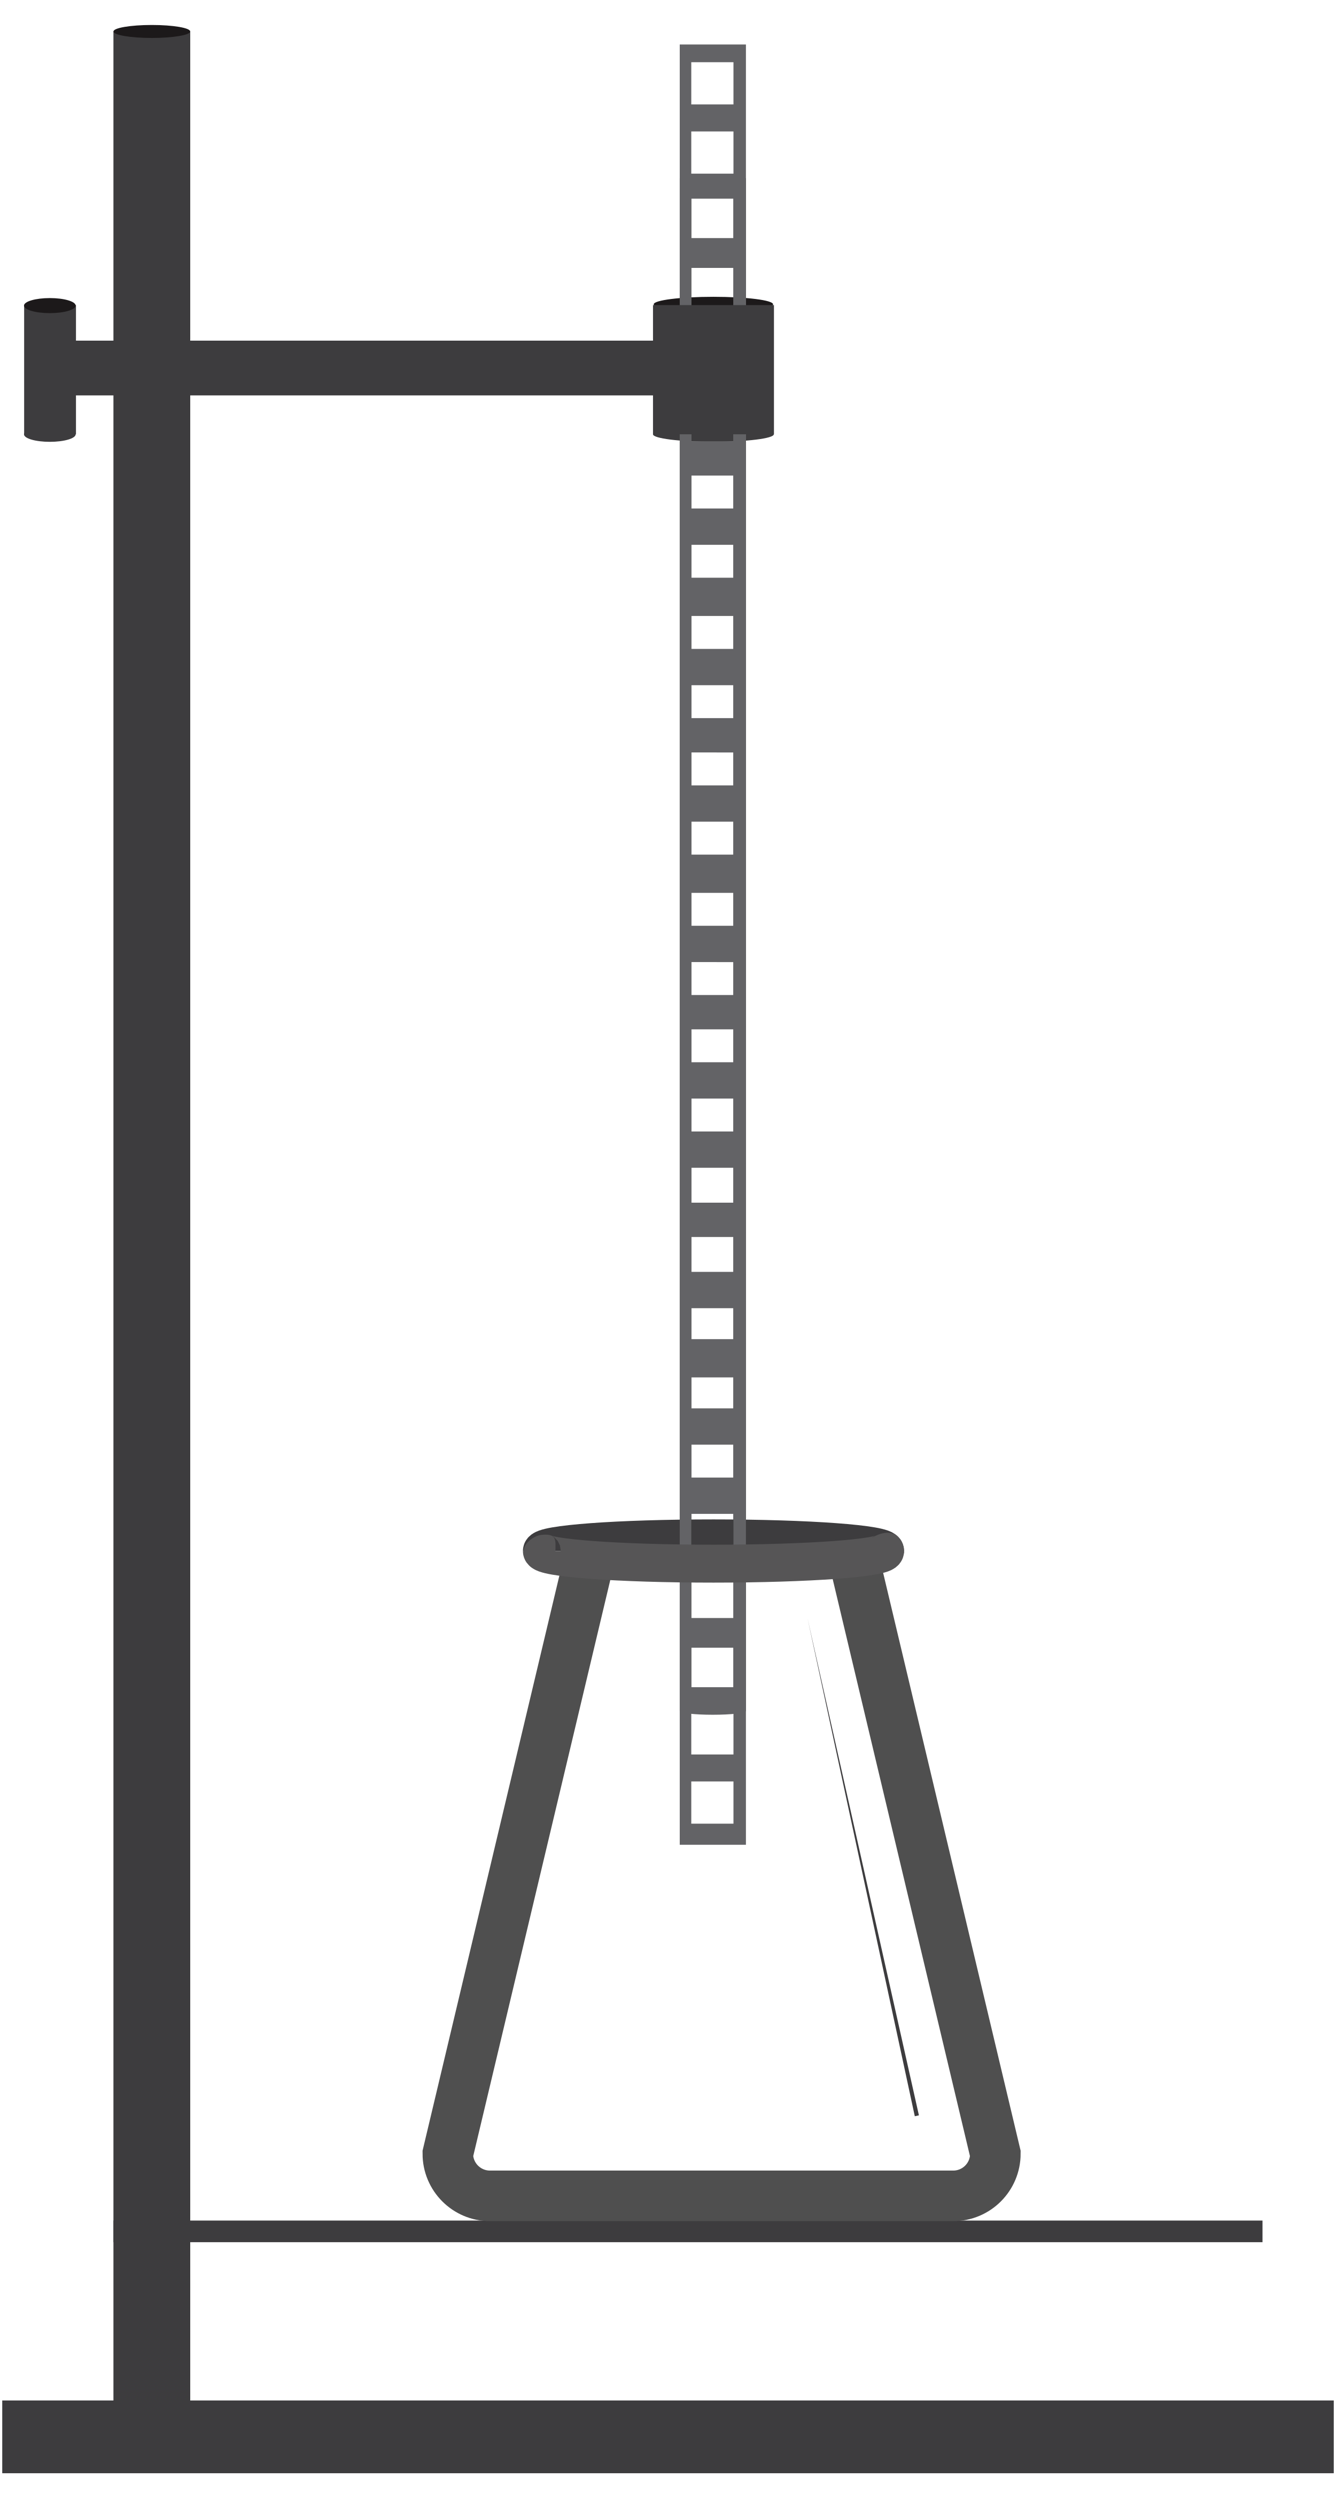 <?xml version="1.0" encoding="utf-8"?>
<!-- Generator: Adobe Illustrator 17.0.0, SVG Export Plug-In . SVG Version: 6.00 Build 0)  -->
<!DOCTYPE svg PUBLIC "-//W3C//DTD SVG 1.1//EN" "http://www.w3.org/Graphics/SVG/1.1/DTD/svg11.dtd">
<svg version="1.1" id="Layer_1" xmlns="http://www.w3.org/2000/svg" xmlns:xlink="http://www.w3.org/1999/xlink" x="0px" y="0px"
	 width="100px" height="187px" viewBox="0 0 100 187" enable-background="new 0 0 100 187" xml:space="preserve">
<rect x="8.491" y="2.354" fill="#3D3C3E" width="5.748" height="181.761"/>
<rect x="1.807" y="22.821" fill="#3D3C3E" width="3.88" height="9.664"/>
<rect x="4.499" y="25.48" fill="#3D3C3E" width="44.547" height="4.096"/>
<path fill="none" stroke="#3D3C3E" stroke-width="0.854" stroke-miterlimit="10" d="M11.593,176.485"/>
<path fill="none" stroke="#FC0303" stroke-width="0.862" stroke-miterlimit="10" d="M86.961,180.54"/>
<path fill="#3D3C3E" d="M84.171,174.918"/>
<path fill="#3D3C3E" d="M84.171,178.88"/>
<path fill="#3D3C3E" d="M12.298,176.485"/>
<line fill="#3D3C3E" x1="84.171" y1="174.918" x2="82.312" y2="176.485"/>
<path fill="#3D3C3E" d="M12.617,174.918"/>
<ellipse fill="#1C191A" cx="11.365" cy="2.354" rx="2.872" ry="0.486"/>
<ellipse fill="#1C191A" cx="3.729" cy="22.859" rx="1.933" ry="0.563"/>
<ellipse fill="#3D3C3E" cx="3.729" cy="32.486" rx="1.933" ry="0.563"/>
<ellipse fill="#1C191A" cx="53.398" cy="22.763" rx="4.467" ry="0.562"/>
<ellipse fill="#3D3C3E" cx="53.398" cy="32.486" rx="4.52" ry="0.562"/>
<path fill="#636366" d="M50.879,23.344V137.99h4.954V23.344H50.879z M54.9,136.411h-3.157v-3.157H54.9V136.411z M54.9,131.234
	h-3.157v-3.157H54.9V131.234z M54.9,126.203h-3.157v-3.157H54.9V126.203z M54.9,121.026h-3.157v-3.157H54.9V121.026z M54.9,115.7
	h-3.157v-3.157H54.9V115.7z M54.9,110.523h-3.157v-3.157H54.9V110.523z M54.9,105.345h-3.157v-3.157H54.9V105.345z M54.9,100.167
	h-3.157v-3.157H54.9V100.167z M54.9,95.137h-3.157V91.98H54.9V95.137z M54.9,89.96h-3.157v-3.157H54.9V89.96z M54.9,84.634h-3.157
	v-3.157H54.9V84.634z M54.9,79.457h-3.157V76.3H54.9V79.457z M54.9,74.426h-3.157V71.27H54.9V74.426z M54.9,69.249h-3.157v-3.157
	H54.9V69.249z M54.9,63.924h-3.157v-3.157H54.9V63.924z M54.9,58.746h-3.157v-3.157H54.9V58.746z M54.9,53.716h-3.157v-3.157H54.9
	V53.716z M54.9,48.538h-3.157v-3.157H54.9V48.538z M54.9,43.213h-3.157v-3.157H54.9V43.213z M54.9,38.035h-3.157v-3.157H54.9V38.035
	z M54.9,33.005h-3.157v-3.157H54.9V33.005z M54.9,27.827h-3.157V24.67H54.9V27.827z"/>
<path fill="#636366" d="M50.879,13.336v114.646h4.954V13.336H50.879z M54.9,126.403h-3.157v-3.157H54.9V126.403z M54.9,121.226
	h-3.157v-3.157H54.9V121.226z M54.9,116.195h-3.157v-3.157H54.9V116.195z M54.9,111.018h-3.157v-3.157H54.9V111.018z M54.9,105.692
	h-3.157v-3.157H54.9V105.692z M54.9,100.515h-3.157v-3.157H54.9V100.515z M54.9,95.337h-3.157V92.18H54.9V95.337z M54.9,90.159
	h-3.157v-3.157H54.9V90.159z M54.9,85.129h-3.157v-3.157H54.9V85.129z M54.9,79.952h-3.157v-3.157H54.9V79.952z M54.9,74.626h-3.157
	V71.47H54.9V74.626z M54.9,69.449h-3.157v-3.157H54.9V69.449z M54.9,64.418h-3.157v-3.157H54.9V64.418z M54.9,59.241h-3.157v-3.157
	H54.9V59.241z M54.9,53.916h-3.157v-3.157H54.9V53.916z M54.9,48.738h-3.157v-3.157H54.9V48.738z M54.9,43.708h-3.157v-3.157H54.9
	V43.708z M54.9,38.53h-3.157v-3.157H54.9V38.53z M54.9,33.205h-3.157v-3.157H54.9V33.205z M54.9,28.027h-3.157V24.87H54.9V28.027z
	 M54.9,22.997h-3.157V19.84H54.9V22.997z M54.9,17.819h-3.157v-3.157H54.9V17.819z"/>
<path fill="#636366" d="M50.879,3.328v114.646h4.954V3.328H50.879z M54.9,116.395h-3.157v-3.157H54.9V116.395z M54.9,111.218h-3.157
	v-3.157H54.9V111.218z M54.9,106.187h-3.157v-3.157H54.9V106.187z M54.9,101.01h-3.157v-3.157H54.9V101.01z M54.9,95.684h-3.157
	v-3.157H54.9V95.684z M54.9,90.507h-3.157V87.35H54.9V90.507z M54.9,85.329h-3.157v-3.157H54.9V85.329z M54.9,80.151h-3.157v-3.157
	H54.9V80.151z M54.9,75.121h-3.157v-3.157H54.9V75.121z M54.9,69.944h-3.157v-3.157H54.9V69.944z M54.9,64.618h-3.157v-3.157H54.9
	V64.618z M54.9,59.441h-3.157v-3.157H54.9V59.441z M54.9,54.41h-3.157v-3.157H54.9V54.41z M54.9,49.233h-3.157v-3.157H54.9V49.233z
	 M54.9,43.908h-3.157v-3.157H54.9V43.908z M54.9,38.73h-3.157v-3.157H54.9V38.73z M54.9,33.7h-3.157v-3.157H54.9V33.7z M54.9,28.522
	h-3.157v-3.157H54.9V28.522z M54.9,23.197h-3.157V20.04H54.9V23.197z M54.9,18.019h-3.157v-3.157H54.9V18.019z M54.9,12.989h-3.157
	V9.832H54.9V12.989z M54.9,7.811h-3.157V4.654H54.9V7.811z"/>
<rect x="8.491" y="166.098" fill="#3D3C3E" width="86.008" height="1.618"/>
<path fill="none" stroke="#0000FF" stroke-width="2.466" stroke-miterlimit="10" d="M34.332,162.151"/>
<path fill="none" stroke="#0000FF" stroke-width="2.466" stroke-miterlimit="10" d="M44.568,110.057"/>
<rect x="0.168" y="179.555" fill="#3D3C3E" width="99.664" height="5.443"/>
<path fill="none" stroke="#4F4F4F" stroke-width="3.783" stroke-miterlimit="10" d="M63.771,116.016l10.732,45.081
	c0,1.741-1.411,3.153-3.153,3.153H36.673c-1.741,0-3.153-1.411-3.153-3.153l10.732-45.081"/>
<g>
	<polygon fill="#3D3C3E" points="68.473,158.295 60.44,121.032 68.781,158.227 	"/>
</g>
<path fill="none" stroke="#3D3C3E" stroke-width="2.837" stroke-miterlimit="10" d="M40.559,116.016
	c0-0.522,5.752-0.946,12.847-0.946s12.847,0.423,12.847,0.946"/>
<path fill="#636366" d="M50.879,13.336v114.646h4.954V13.336H50.879z M54.9,126.403h-3.157v-3.157H54.9V126.403z M54.9,121.226
	h-3.157v-3.157H54.9V121.226z M54.9,116.195h-3.157v-3.157H54.9V116.195z M54.9,111.018h-3.157v-3.157H54.9V111.018z M54.9,105.692
	h-3.157v-3.157H54.9V105.692z M54.9,100.515h-3.157v-3.157H54.9V100.515z M54.9,95.337h-3.157V92.18H54.9V95.337z M54.9,90.159
	h-3.157v-3.157H54.9V90.159z M54.9,85.129h-3.157v-3.157H54.9V85.129z M54.9,79.952h-3.157v-3.157H54.9V79.952z M54.9,74.626h-3.157
	V71.47H54.9V74.626z M54.9,69.449h-3.157v-3.157H54.9V69.449z M54.9,64.418h-3.157v-3.157H54.9V64.418z M54.9,59.241h-3.157v-3.157
	H54.9V59.241z M54.9,53.916h-3.157v-3.157H54.9V53.916z M54.9,48.738h-3.157v-3.157H54.9V48.738z M54.9,43.708h-3.157v-3.157H54.9
	V43.708z M54.9,38.53h-3.157v-3.157H54.9V38.53z M54.9,33.205h-3.157v-3.157H54.9V33.205z M54.9,28.027h-3.157V24.87H54.9V28.027z
	 M54.9,22.997h-3.157V19.84H54.9V22.997z M54.9,17.819h-3.157v-3.157H54.9V17.819z"/>
<path fill="none" stroke="#565556" stroke-width="2.837" stroke-miterlimit="10" d="M66.252,116.016
	c0,0.522-5.752,0.946-12.847,0.946s-12.847-0.423-12.847-0.946"/>
<ellipse fill="#636366" cx="53.356" cy="127.982" rx="2.477" ry="0.282"/>
<path fill="#565556" d="M41.575,116.016c0,0.501-0.553,0.907-1.234,0.907c-0.682,0-1.156-0.406-1.156-0.907
	c0-0.501,0.695-1.146,1.374-1.21C41.716,114.696,41.575,115.23,41.575,116.016z"/>
<path fill="#565556" d="M67.669,116.087c0,0.501-1.162,0.727-1.844,0.727s-1.156-0.406-1.156-0.907c0-0.501,0.609-1.023,1.374-1.21
	C67.149,114.425,67.669,115.301,67.669,116.087z"/>
<rect x="48.877" y="22.821" fill="#3D3C3E" width="9.054" height="9.664"/>
</svg>
